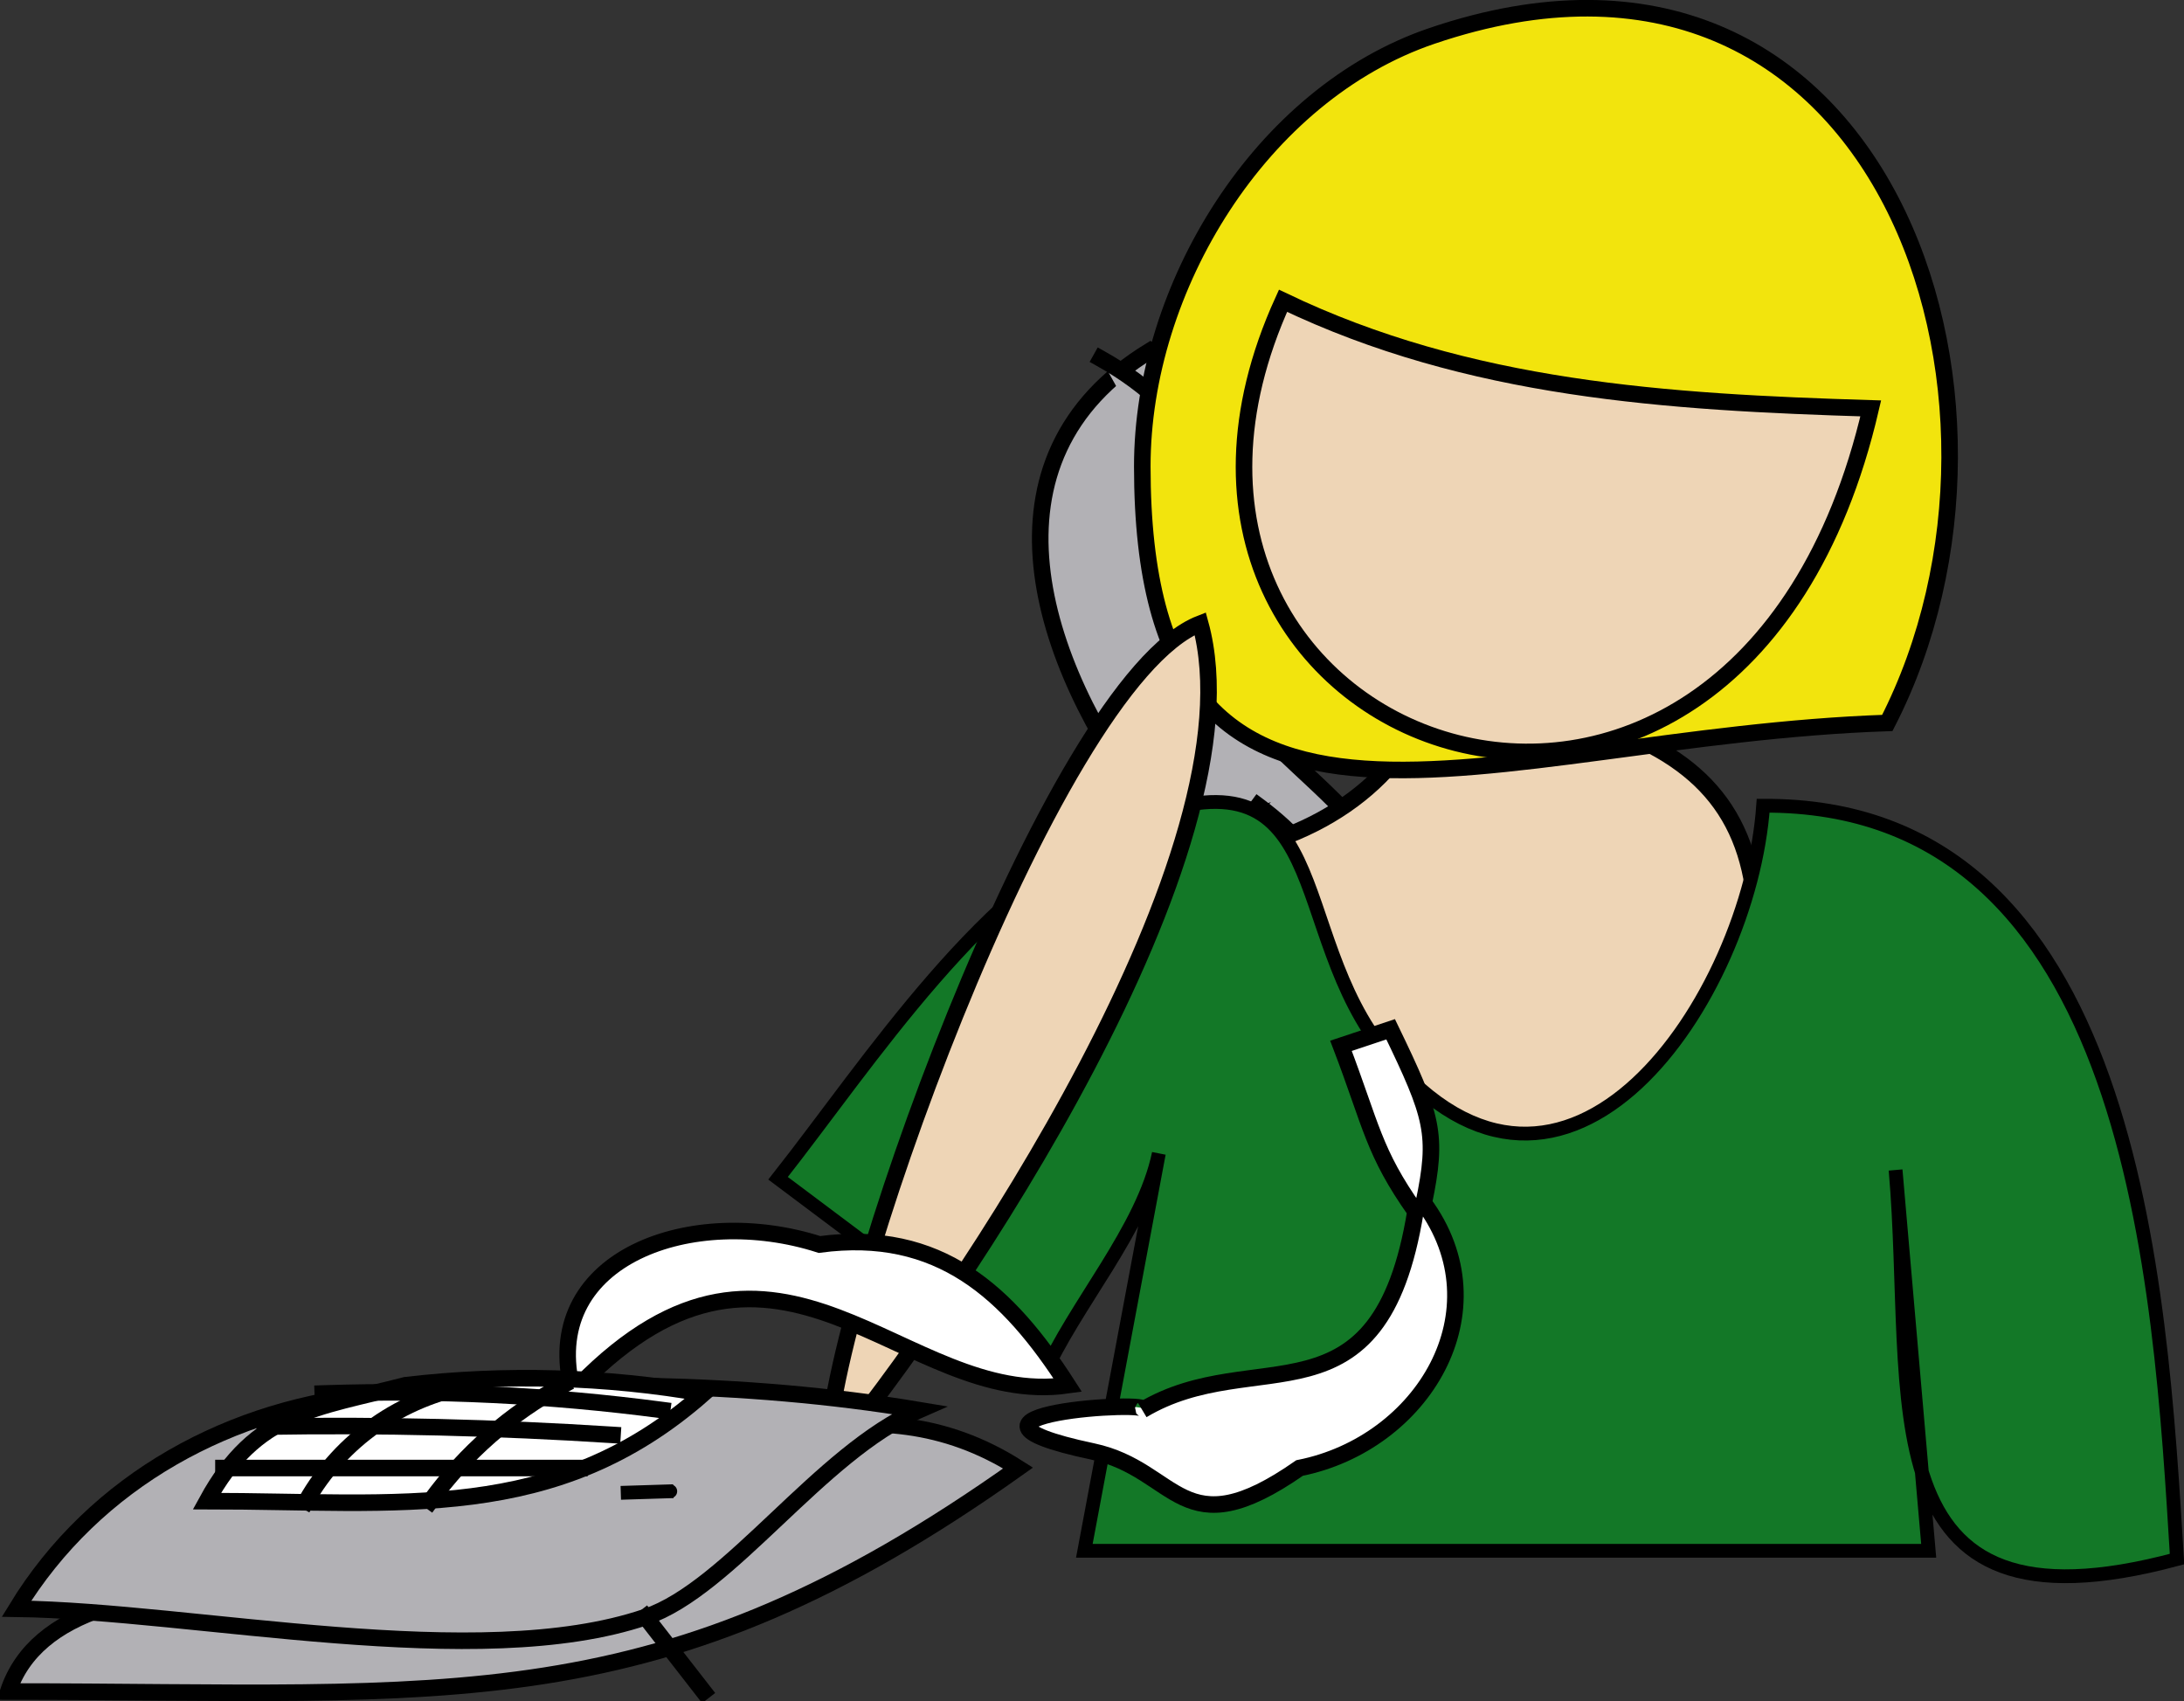 <svg xmlns="http://www.w3.org/2000/svg" xmlns:xlink="http://www.w3.org/1999/xlink" version="1.1" id="Layer_1" x="0px" y="0px" enable-background="new 0 0 822.05 841.89" xml:space="preserve" viewBox="311.99 344.39 197.88 154.12">
<rect x="311.99" y="344.39" width="197.88" height="154.12" fill="#333333" stroke="none"/>
<path fill-rule="evenodd" clip-rule="evenodd" fill="#B2B1B5" stroke="#000000" stroke-width="1.5" stroke-linecap="square" stroke-miterlimit="10" d="  M416.236,376.14c-32.409,19.757,24.522,73.706,22.502,51c-0.957-10.755-16.469-14.839-20.252-29.25  C418.914,399.519,434.496,386.318,416.236,376.14z"/>
<path fill-rule="evenodd" clip-rule="evenodd" fill="#B2B1B5" d="M435.738,436.89c-2.063-8.225-2.23-13.964-9.75-19.5  C429.223,423.86,432.074,430.658,435.738,436.89z"/>
<path fill="none" stroke="#000000" stroke-width="1.5" stroke-linecap="square" stroke-miterlimit="10" d="M435.738,436.89  c0.102-8.027-3.276-14.733-9.75-19.5"/>
<path fill-rule="evenodd" clip-rule="evenodd" fill="#B2B1B5" d="M424.488,399.39c0.251-9.876-4.144-17.688-12.752-22.5  C415.964,384.349,419.809,392.21,424.488,399.39z"/>
<path fill="none" stroke="#000000" stroke-width="1.5" stroke-linecap="square" stroke-miterlimit="10" d="M424.488,399.39  c0.251-9.876-4.144-17.688-12.752-22.5"/>
<path fill-rule="evenodd" clip-rule="evenodd" fill="#EED5B6" stroke="#000000" stroke-width="1.5" stroke-linecap="square" stroke-miterlimit="10" d="  M421.488,421.89c10.17-1.312,17.982-7.182,20.25-15c27.664,3.327,34.479,11.647,25.973,42.027  C460.021,476.379,400.636,451.355,421.488,421.89z"/>
<path fill-rule="evenodd" clip-rule="evenodd" fill="#FFFFFF" stroke="#000000" stroke-width="1.5" stroke-linecap="square" stroke-miterlimit="10" d="  M362.236,485.64c-1.814,0.173-3.078,5.151-6.75,0C358.717,482.157,360.82,485.775,362.236,485.64z"/>
<path fill-rule="evenodd" clip-rule="evenodd" fill="#F2E40D" stroke="#000000" stroke-width="1.5" stroke-linecap="square" stroke-miterlimit="10" d="  M482.988,409.89c15.06-29.303-0.434-76.104-41.25-62.25c-15.527,5.27-26.252,22.82-26.252,39  C415.486,427.479,446.626,411.116,482.988,409.89z"/>
<path fill-rule="evenodd" clip-rule="evenodd" stroke="#000000" stroke-width="1.5" stroke-linecap="square" stroke-miterlimit="10" d="  M424.488,418.89c-14.561,16.246-28.853,35.154-35.252,56.25C384.995,461.056,409.088,424.895,424.488,418.89z"/>
<path fill-rule="evenodd" clip-rule="evenodd" fill="#EED5B6" stroke="#000000" stroke-width="1.5" stroke-linecap="square" stroke-miterlimit="10" d="  M428.238,371.64c-18.495,40.614,40.997,62.534,53.25,9.75C463.019,380.826,445.078,379.719,428.238,371.64z"/>
<path fill-rule="evenodd" clip-rule="evenodd" fill="#137827" stroke="#000000" stroke-width="1.25" stroke-linecap="square" stroke-miterlimit="10" d="  M483.738,450.39c1.801,20.709-3.14,42.943,25.5,35.25c-1.523-24.813-3.832-68.47-37.5-68.25c-1.229,17.458-17.82,42.065-34.125,22.5  c-9.26-11.111-4.351-28.561-23.252-21c-13.047,5.219-23.658,21.835-31.875,32.25c8,6,16,12,24,18  c2.846-6.511,9.062-13.338,10.5-20.25c-2.25,12-4.5,24-6.75,36c25.501,0,51.001,0,76.502,0  C485.738,473.39,484.738,461.89,483.738,450.39z"/>
<path fill-rule="evenodd" clip-rule="evenodd" fill="#EED5B6" stroke="#000000" stroke-width="1.5" stroke-linecap="square" stroke-miterlimit="10" d="  M420.738,400.89c-13.615,5.292-34.346,64.02-33.752,75.75C398.892,462.235,426.379,421.381,420.738,400.89z"/>
<path fill-rule="evenodd" clip-rule="evenodd" fill="#FFFFFF" stroke="#000000" stroke-width="1.5" stroke-linecap="square" stroke-miterlimit="10" d="  M429.738,477.39c-10.746,7.497-10.98,0.147-18.752-1.5c-16.061-3.404,6.083-4.697,4.5-3.75c10.276-6.146,21.483,2.076,24.752-18  c-3.831-5.414-3.983-7.756-6.75-15c1.5-0.5,3-1,4.5-1.5c3.837,7.935,4.301,9.494,3,15.75  C448.18,463.135,440.898,475.162,429.738,477.39z"/>
<path fill-rule="evenodd" clip-rule="evenodd" fill="#FFFFFF" stroke="#000000" stroke-width="1.5" stroke-linecap="square" stroke-miterlimit="10" d="  M386.236,457.14c10.857-1.456,17.103,4.347,22.5,12.75c-14.958,2.145-26.063-18.607-44.25,0c1.221,5.849,0.06,7.325,0,15  c-7.428-7.058-7.56-8.707-0.75-15C361.176,458.267,374.735,453.444,386.236,457.14z"/>
<path fill-rule="evenodd" clip-rule="evenodd" fill="#B2B1B5" stroke="#000000" stroke-width="1.5" stroke-linecap="square" stroke-miterlimit="10" d="  M312.736,497.64c5.058-15.083,39.527-7.5,56.25-7.5c-2-3.5-4-7-6-10.5c14.667-3.492,27.901-10.765,41.25-2.25  C371.649,500.544,353.032,497.64,312.736,497.64z"/>
<path fill-rule="evenodd" clip-rule="evenodd" fill="#B2B1B5" stroke="#000000" stroke-width="1.5" stroke-linecap="square" stroke-miterlimit="10" d="  M346.486,470.64c-13.476,1.14-25.881,7.839-33,19.5c16.189,0.213,41.844,5.899,57,0.75c7.654-2.601,15.809-14.887,24.75-18.75  C379.176,469.457,362.7,469.531,346.486,470.64z"/>
<path fill-rule="evenodd" clip-rule="evenodd" fill="#FFFFFF" d="M370.486,490.89l5.25,6.75L370.486,490.89z"/>
<line fill="none" stroke="#000000" stroke-width="1.5" stroke-linecap="square" stroke-miterlimit="10" x1="370.486" y1="490.89" x2="375.736" y2="497.64"/>
<path fill-rule="evenodd" clip-rule="evenodd" fill="#FFFFFF" stroke="#000000" stroke-width="1.5" stroke-linecap="square" stroke-miterlimit="10" d="  M348.736,469.89c-8.145,2.108-13.55,2.348-18,10.5c17.479,0,31.526,2.114,45-9.75C366.963,469.09,357.694,468.839,348.736,469.89z"/>
<path fill-rule="evenodd" clip-rule="evenodd" fill="#FFFFFF" d="M332.236,477.39c10.75,0,21.5,0,32.25,0  C353.736,477.39,342.986,477.39,332.236,477.39z"/>
<path fill="none" stroke="#000000" stroke-width="1.5" stroke-linecap="square" stroke-miterlimit="10" d="M332.236,477.39  c10.75,0,21.5,0,32.25,0"/>
<path fill-rule="evenodd" clip-rule="evenodd" fill="#FFFFFF" d="M335.986,473.64c10.499-0.18,21.021,0.079,31.5,0.75  C356.986,474.14,346.486,473.89,335.986,473.64z"/>
<path fill="none" stroke="#000000" stroke-width="1.5" stroke-linecap="square" stroke-miterlimit="10" d="M335.986,473.64  c10.499-0.18,21.021,0.079,31.5,0.75"/>
<path fill-rule="evenodd" clip-rule="evenodd" fill="#FFFFFF" d="M340.486,471.39L340.486,471.39L340.486,471.39z"/>
<line fill="none" stroke="#000000" stroke-width="1.5" stroke-linecap="square" stroke-miterlimit="10" x1="340.486" y1="471.39" x2="340.486" y2="471.39"/>
<path fill-rule="evenodd" clip-rule="evenodd" fill="#FFFFFF" d="M341.236,470.64c10.279-0.339,20.559,0.15,30.75,1.5  C361.736,471.64,351.486,471.14,341.236,470.64z"/>
<path fill="none" stroke="#000000" stroke-width="1.5" stroke-linecap="square" stroke-miterlimit="10" d="M341.236,470.64  c10.279-0.339,20.559,0.15,30.75,1.5"/>
<path fill="none" stroke="#000000" stroke-width="1.5" stroke-linecap="square" stroke-miterlimit="10" d="M354.736,469.89  c-6.347,1.137-11.82,4.918-15,10.5"/>
<path fill="none" stroke="#000000" stroke-width="1.5" stroke-linecap="square" stroke-miterlimit="10" d="M362.986,469.89  c-4.746,2.562-8.827,6.135-12,10.5"/>
<path fill-rule="evenodd" clip-rule="evenodd" fill="#137827" stroke="#000000" stroke-width="1.25" stroke-linecap="square" stroke-miterlimit="10" d="  M368.236,479.64C374.681,479.439,374.499,479.445,368.236,479.64L368.236,479.64z"/>
</svg>